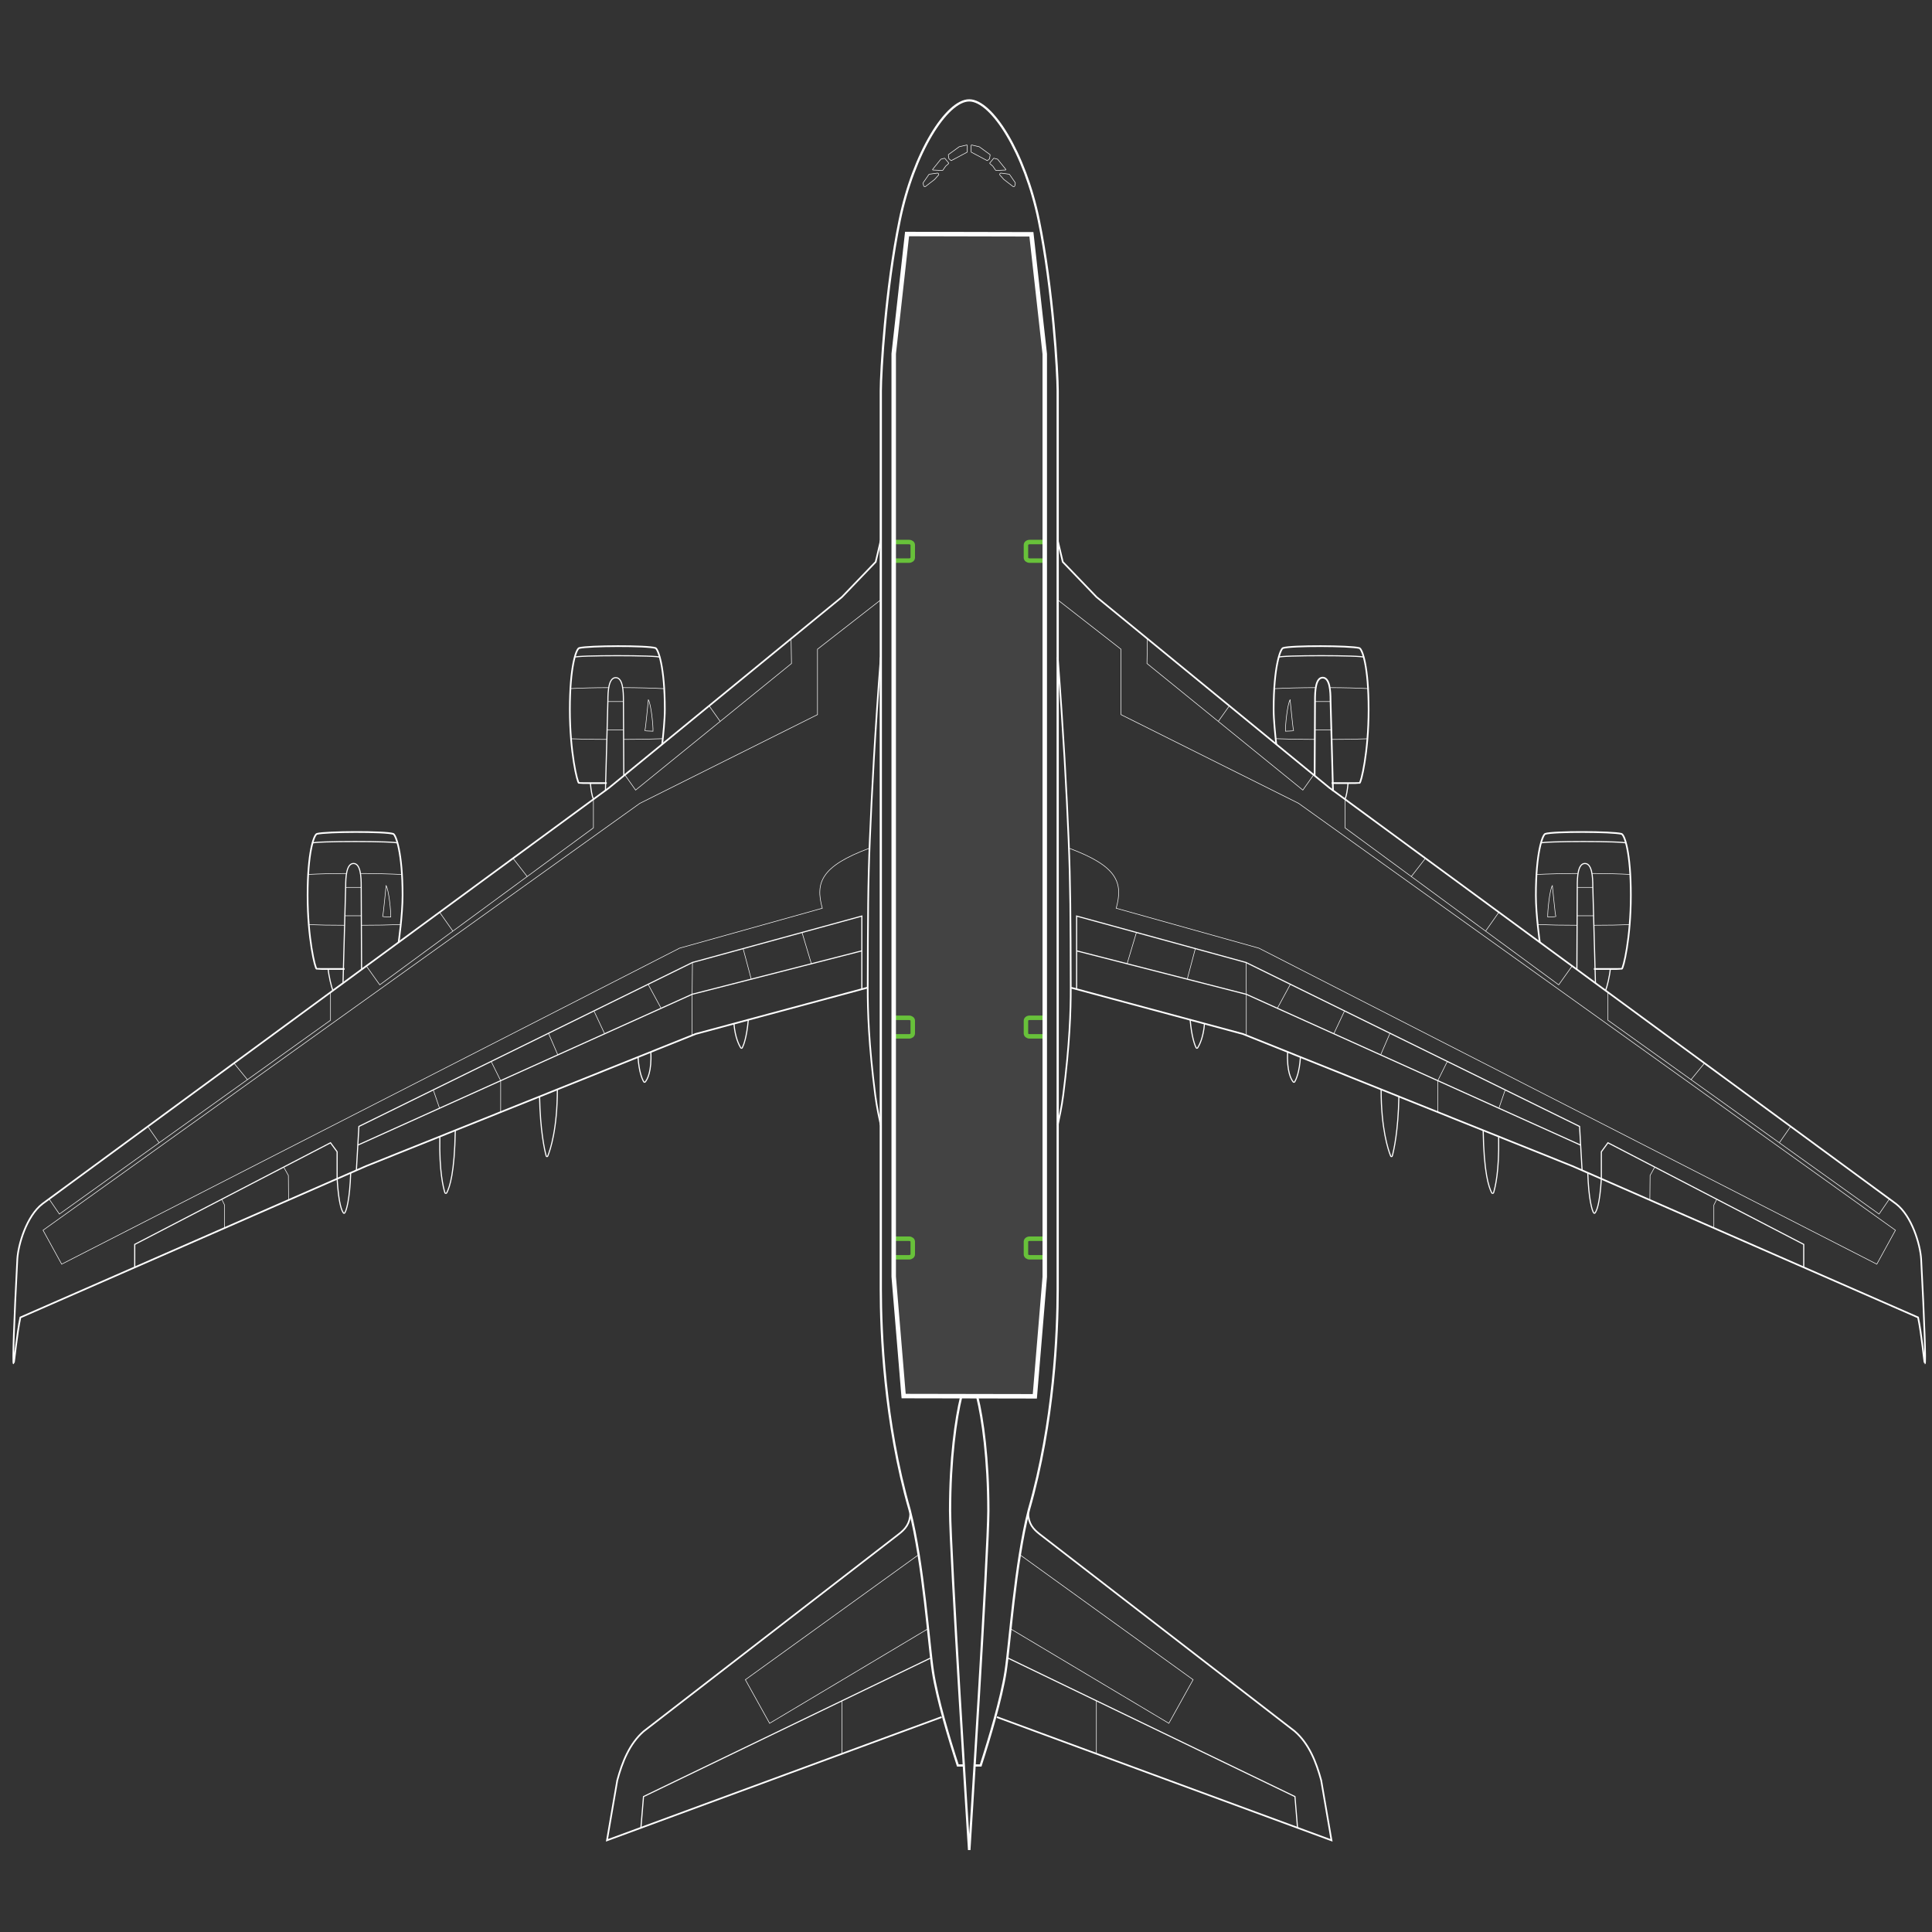 <?xml version="1.0" encoding="UTF-8"?>
<svg xmlns="http://www.w3.org/2000/svg" viewBox="0 0 864 864">
  <rect x="0" y="0" width="864" height="864" fill="#333333" stroke="none"/>
  <defs>
    <style>
      .cls-1, .cls-2, .cls-3, .cls-4, .cls-5, .cls-6 {
        fill: none;
        stroke-miterlimit: 10;
      }

      .cls-1, .cls-2, .cls-3, .cls-4, .cls-6 {
        stroke: #fff;
      }

      .cls-2 {
        stroke-width: .75px;
      }

      .cls-3, .cls-5 {
        stroke-width: 2px;
      }

      .cls-4 {
        stroke-width: .5px;
      }

      .cls-7 {
        fill: #fff;
        opacity: .08;
      }

      .cls-5 {
        stroke: #68c13a;
      }

      .cls-6 {
        stroke-width: .25px;
      }
    </style>
  </defs>
  <g id="Upper_Deck_Doors" data-name="Upper Deck Doors">
    <polygon id="Transparent_White_Fill" data-name="Transparent White Fill" class="cls-7" points="405.08 104.78 399.67 158.33 399.67 571 402.92 624.56 462.78 624.56 467.22 571 467.22 158.33 461.25 104.78 405.08 104.78"/>
    <g id="Aft_Upper_Doors" data-name="Aft Upper Doors">
      <path id="AFT-UPP_R_Door" data-name="AFT-UPP R Door" class="cls-5" d="m467.22,562.27h-6.75c-.92,0-1.66-.58-1.66-1.3v-5.71c0-.72.74-1.3,1.66-1.3h6.75"/>
      <path id="AFT-UPP_L_Door" data-name="AFT-UPP L Door" class="cls-5" d="m399.67,562.27h6.86c.92,0,1.66-.58,1.66-1.3v-5.71c0-.72-.74-1.3-1.66-1.3h-6.86"/>
    </g>
    <g id="Mid_Upper_Doors" data-name="Mid Upper Doors">
      <path id="MID-UPP_R_Door" data-name="MID-UPP R Door" class="cls-5" d="m467.22,463.47h-6.75c-.92,0-1.66-.58-1.66-1.3v-5.71c0-.72.74-1.3,1.66-1.3h6.75"/>
      <path id="MID-UPP_L_Door" data-name="MID-UPP L Door" class="cls-5" d="m399.67,463.47h6.86c.92,0,1.66-.58,1.66-1.3v-5.71c0-.72-.74-1.3-1.66-1.3h-6.86"/>
    </g>
    <g id="Forward_Upper_Doors" data-name="Forward Upper Doors">
      <path id="FWD-UPP_R_Door" data-name="FWD-UPP R Door" class="cls-5" d="m467.22,250.71h-6.75c-.92,0-1.66-.58-1.66-1.3v-5.71c0-.72.74-1.3,1.66-1.3h6.75"/>
      <path id="FWD-UPP_L_Door" data-name="FWD-UPP L Door" class="cls-5" d="m399.67,250.71h6.86c.92,0,1.66-.58,1.66-1.3v-5.71c0-.72-.74-1.3-1.66-1.3h-6.86"/>
    </g>
    <polygon id="White_Outline" data-name="White Outline" class="cls-3" points="405.64 104.66 399.67 158.22 399.67 570.88 404.11 624.33 462.78 624.44 467.22 571 467.22 158.33 461.25 104.78 405.64 104.66"/>
  </g>
  <g id="BASE_SVG" data-name="BASE SVG">
    <path id="Fuselage" class="cls-1" d="m431.03,789.53h-2.69c-3.94-12.17-9.25-29.88-11.11-41.86s-4.22-48.22-10.44-72.44c-11.33-39.33-12.89-79.56-12.89-98.67,0,0,0-401.75,0-401.78,0-8.18,2.13-45.6,8.44-76.22,6.22-30.25,21.04-53.67,31.08-53.67h.05c10.04,0,24.87,23.42,31.09,53.67,6.3,30.63,8.44,68.04,8.44,76.22,0,.03,0,401.78,0,401.78,0,19.11-1.56,59.33-12.89,98.67-6.22,24.22-8.52,60.1-10.44,72.44-1.87,11.98-7.17,29.69-11.11,41.86h-2.69"/>
    <g id="Wide_Fuselage" data-name="Wide Fuselage">
      <path id="L_Wide_Fuselage" data-name="L Wide Fuselage" class="cls-2" d="m393.89,503.17c-.68-3.22-1.76-7.84-2.48-13.47-2.91-22.78-3.39-37.64-3.36-48.04.08-30.96.12-46.44.95-66.21.89-21.14,2.35-48.81,4.89-81.51"/>
      <path id="R_Wide_Fuselage" data-name="R Wide Fuselage" class="cls-2" d="m473,503.17c.68-3.22,1.76-7.84,2.48-13.47,2.91-22.78,3.39-37.64,3.36-48.04-.08-30.96-.12-46.44-.95-66.21-.89-21.14-2.35-48.81-4.89-81.51"/>
    </g>
    <path id="Rudder" class="cls-1" d="m437.01,624.56c2.44,9.92,4.99,27.84,4.99,51.11,0,18.11-8.47,151.2-8.47,151.2h-.18s-8.47-133.09-8.47-151.2c0-23.27,2.55-41.2,4.99-51.11h7.13Z"/>
    <g id="Horizontal_Stablizer" data-name="Horizontal Stablizer">
      <g id="Left_Horizontal_Stablizer" data-name="Left Horizontal Stablizer">
        <polyline id="Walk" class="cls-6" points="410.5 695.5 333.33 751.17 344.17 770.67 414.83 728.5"/>
        <g id="Left_Elevator" data-name="Left Elevator">
          <line id="Left_Elevator_Seperator" data-name="Left Elevator Seperator" class="cls-6" x1="376.58" y1="760.58" x2="376.58" y2="784.28"/>
          <polyline id="Left_Elevator_Box" data-name="Left Elevator Box" class="cls-4" points="416 741.56 287.78 803.44 286.62 817.41"/>
        </g>
        <path id="Left_Stablizer" data-name="Left Stablizer" class="cls-2" d="m421.08,767.89l-149.64,55.11,4.61-26.83c2.22-8.17,5.44-16.39,11.83-21.94l114-88.11c3-2.33,5.05-4.67,5.24-9.49"/>
      </g>
      <g id="Right_Horizontal_Stablizer" data-name="Right Horizontal Stablizer">
        <polyline id="Walk-2" data-name="Walk" class="cls-6" points="456.39 695.5 533.56 751.17 522.72 770.67 452.06 728.5"/>
        <g id="Right_Elevator" data-name="Right Elevator">
          <line id="Right_Elevator_Seperator" data-name="Right Elevator Seperator" class="cls-6" x1="490.31" y1="760.58" x2="490.31" y2="784.28"/>
          <polyline id="Right_Elevator_Box" data-name="Right Elevator Box" class="cls-4" points="450.89 741.56 579.11 803.44 580.26 817.41"/>
        </g>
        <path id="Right_Stablizer" data-name="Right Stablizer" class="cls-2" d="m445.81,767.89l149.64,55.11-4.61-26.83c-2.22-8.17-5.44-16.39-11.83-21.94l-114-88.11c-3-2.33-5.05-4.67-5.24-9.49"/>
      </g>
    </g>
    <g id="Wings">
      <g id="Left_Wing" data-name="Left Wing">
        <g id="ENG_2" data-name="ENG 2">
          <path id="Exhaust_Nozzle" data-name="Exhaust Nozzle" class="cls-4" d="m264.02,350.22c.28,3.12.67,5.52,1.36,7.22"/>
          <path id="Inlet_Leading_Edge" data-name="Inlet Leading Edge" class="cls-4" d="m257,293.94c0-.95,38.11-.95,38.11,0"/>
          <g id="Cowling">
            <path id="Cowling_L_Rear_Edge" data-name="Cowling L Rear Edge" class="cls-6" d="m255.36,330.38c5.22.2,8.93.29,16.03.29"/>
            <path id="Cowling_R_Rear_Edge" data-name="Cowling R Rear Edge" class="cls-6" d="m296.51,330.34c-5.67.22-10.86.34-17.54.33"/>
            <path id="Cowling_L_Froward_Edge" data-name="Cowling L Froward Edge" class="cls-6" d="m255.09,307.94c5.1-.26,10.73-.42,17.15-.42"/>
            <path id="Cowling_R_Foward_Edge" data-name="Cowling R Foward Edge" class="cls-6" d="m297.05,307.97c-5.1-.26-12.05-.45-18.48-.46"/>
          </g>
          <path id="Strake" class="cls-6" d="m289.95,312.93c-.31,2.6-1.15,12.29-1.56,13.85.1.1,3.64.21,3.64.21.1-2.29-.83-12.08-2.08-14.06Z"/>
          <g id="Pylon">
            <line id="Pylon_Beam_Rear" data-name="Pylon Beam Rear" class="cls-6" x1="278.81" y1="326.42" x2="271.5" y2="326.42"/>
            <line id="Pylon_Beam_Front" data-name="Pylon Beam Front" class="cls-6" x1="278.81" y1="313.74" x2="271.86" y2="313.74"/>
            <path id="Pylon-2" data-name="Pylon" class="cls-4" d="m278.97,346.89s-.17-33.71-.17-33.8c0-3.82-.21-10.05-3.43-10.05h0c-3.22,0-3.51,6.23-3.51,10.05,0,.08-1.11,40.73-1.11,40.73"/>
          </g>
          <path id="Housing" class="cls-2" d="m296.14,332.83c.46-4.24,1.17-10.9,1.17-15.55,0-19.22-3.01-26.97-4.15-27.47-3.69-1.19-29.97-1.08-34.17,0-1.32.43-4.15,8.25-4.15,27.47s3.39,32.89,4.06,32.89c.08.08,12.46.04,12.46.04"/>
        </g>
        <g id="ENG_1" data-name="ENG 1">
          <path id="Exhaust_Nozzle-2" data-name="Exhaust Nozzle" class="cls-4" d="m146.75,433.33c.28,3.12,1.43,7.96,2.12,9.66"/>
          <path id="Inlet_Leading_Edge-2" data-name="Inlet Leading Edge" class="cls-4" d="m139.73,377.05c0-.95,38.11-.95,38.11,0"/>
          <g id="Cowling-2" data-name="Cowling">
            <path id="Cowling_L_Rear_Edge-2" data-name="Cowling L Rear Edge" class="cls-6" d="m138.09,413.49c5.22.2,8.93.29,16.03.29"/>
            <path id="Cowling_R_Rear_Edge-2" data-name="Cowling R Rear Edge" class="cls-6" d="m179.23,413.45c-5.67.22-10.86.34-17.54.33"/>
            <path id="Cowling_L_Froward_Edge-2" data-name="Cowling L Froward Edge" class="cls-6" d="m137.81,391.05c5.1-.26,10.73-.42,17.15-.42"/>
            <path id="Cowling_R_Foward_Edge-2" data-name="Cowling R Foward Edge" class="cls-6" d="m179.77,391.08c-5.1-.26-12.05-.45-18.48-.46"/>
          </g>
          <path id="Strake-2" data-name="Strake" class="cls-6" d="m172.67,396.04c-.31,2.6-1.15,12.29-1.56,13.85.1.1,3.64.21,3.64.21.1-2.29-.83-12.08-2.08-14.06Z"/>
          <g id="Pylon-3" data-name="Pylon">
            <line id="Pylon_Beam_Rear-2" data-name="Pylon Beam Rear" class="cls-6" x1="161.53" y1="409.53" x2="154.23" y2="409.53"/>
            <line id="Pylon_Beam_Front-2" data-name="Pylon Beam Front" class="cls-6" x1="161.53" y1="396.85" x2="154.58" y2="396.85"/>
            <path id="Pylon-4" data-name="Pylon" class="cls-4" d="m161.7,433.56s-.17-37.27-.17-37.36c0-3.82-.21-10.05-3.43-10.05h0c-3.22,0-3.51,6.23-3.51,10.05,0,.08-1.19,43.44-1.19,43.44"/>
          </g>
          <path id="Housing-2" data-name="Housing" class="cls-2" d="m178.27,421.39s1.76-12.18,1.76-21c0-19.22-3.01-26.97-4.15-27.47-3.69-1.19-29.97-1.08-34.17,0-1.32.43-4.15,8.25-4.15,27.47s3.39,32.89,4.06,32.89c.08.08,12.46.04,12.46.04"/>
        </g>
        <g id="Slats_Droop" data-name="Slats &amp;amp; Droop">
          <g id="Droop_Flaps" data-name="Droop Flaps">
            <polyline id="Droop_Box" data-name="Droop Box" class="cls-6" points="353.77 285.62 353.96 296.71 284.25 353.33 279.43 346.52"/>
            <line id="Line" class="cls-6" x1="317.08" y1="315.58" x2="322.07" y2="322.61"/>
          </g>
          <g id="L_Slats_Right" data-name="L Slats Right">
            <polyline id="Right_Slats_Box" data-name="Right Slats Box" class="cls-6" points="265.38 357.44 265.38 370.22 169.83 440.42 163.83 432"/>
            <line id="Left_Line" data-name="Left Line" class="cls-6" x1="196.67" y1="408.08" x2="202.53" y2="416.4"/>
            <line id="Right_Line" data-name="Right Line" class="cls-6" x1="229.42" y1="383.83" x2="235.76" y2="391.99"/>
          </g>
          <g id="L_Slats_Left" data-name="L Slats Left">
            <polyline id="Left_Slats_Box" data-name="Left Slats Box" class="cls-6" points="147.81 443.76 147.81 456.25 26.56 542.94 21.89 536.11"/>
            <line id="Left_Line-2" data-name="Left Line" class="cls-6" x1="66.22" y1="503.94" x2="71.16" y2="511.05"/>
            <line id="Right_Line-2" data-name="Right Line" class="cls-6" x1="104.72" y1="475.56" x2="110.65" y2="482.82"/>
          </g>
        </g>
        <g id="Ailerons">
          <polyline id="Box" class="cls-4" points="60.25 566.78 60.25 556.5 147.81 511.05 150.76 515.08 150.76 527.15"/>
          <polyline id="Left_Line-3" data-name="Left Line" class="cls-6" points="100.44 549.18 100.44 538.92 99.15 536.31"/>
          <polyline id="Right_Line-3" data-name="Right Line" class="cls-6" points="129.06 536.65 128.96 525.67 126.88 521.92"/>
        </g>
        <g id="Flap_Fairings" data-name="Flap Fairings">
          <path id="Left_Flap_Fairing_5" data-name="Left Flap Fairing 5" class="cls-4" d="m328.22,457.77c.51,6.22,2.29,9.62,3.06,10.83.16.25.54.24.67-.03.62-1.21,1.98-4.65,2.7-12.53"/>
          <path id="Left_Flap_Fairing_4" data-name="Left Flap Fairing 4" class="cls-4" d="m285.33,472.71c.43,6.81,1.92,9.99,2.56,11.07.15.25.5.28.68.05.88-1.07,2.94-4.55,2.48-13.42"/>
          <path id="Left_Flap_Fairing_3" data-name="Left Flap Fairing 3" class="cls-4" d="m241.3,490.37c.29,15.36,2.22,23.87,2.96,26.6.09.34.57.37.7.04,1.15-2.83,4.29-12.18,4.29-29.83"/>
          <path id="Left_Flap_Fairing_2" data-name="Left Flap Fairing 2" class="cls-4" d="m196.69,508.46c-.3,15.88,1.6,22.51,2.24,24.88.11.42.68.47.88.08,1.3-2.67,3.47-8.69,3.8-27.93"/>
          <path id="Left_Flap_Fairing_1" data-name="Left Flap Fairing 1" class="cls-4" d="m150.76,527.15c.74,11.93,2.2,14.39,2.81,15.27.13.19.42.21.57.04.73-.84,2.31-6.08,2.69-17.97"/>
        </g>
        <g id="Flaps_Spoilers" data-name="Flaps &amp;amp; Spoilers">
          <polyline id="Spoilers_Box" data-name="Spoilers Box" class="cls-4" points="385.42 442.37 385.42 409.67 309.67 430.42 160.5 503.75 159.37 523.38"/>
          <polyline id="Flaps_Box" data-name="Flaps Box" class="cls-4" points="160.02 512.1 309.53 444.65 385.42 425.22"/>
          <line id="Left_Spoiler_Line_1" data-name="Left Spoiler Line 1" class="cls-6" x1="193.76" y1="487.4" x2="196.57" y2="495.61"/>
          <polyline id="Left_Spoiler_and_Flap_Line" data-name="Left Spoiler and Flap Line" class="cls-6" points="219.64 474.67 223.9 483.28 223.9 497.34"/>
          <line id="Left_Spoiler_Line_2" data-name="Left Spoiler Line 2" class="cls-6" x1="245.28" y1="462.07" x2="249.46" y2="471.75"/>
          <line id="Left_Spoiler_Line_3" data-name="Left Spoiler Line 3" class="cls-6" x1="265.6" y1="452.08" x2="270.4" y2="462.3"/>
          <line id="Left_Spoiler_Line_4" data-name="Left Spoiler Line 4" class="cls-6" x1="289.83" y1="440.17" x2="295.65" y2="450.91"/>
          <polyline id="Right_Spoiler_and_Flap_Line" data-name="Right Spoiler and Flap Line" class="cls-6" points="309.67 430.42 309.53 444.65 309.53 462.95"/>
          <line id="Left_Spoiler_Line_5" data-name="Left Spoiler Line 5" class="cls-6" x1="332.33" y1="424.21" x2="335.97" y2="437.95"/>
          <line id="Left_Spoiler_Line_6" data-name="Left Spoiler Line 6" class="cls-6" x1="358.67" y1="416.99" x2="362.86" y2="431.03"/>
        </g>
        <path id="Walk_Zone" data-name="Walk Zone" class="cls-6" d="m393.89,268.25l-28.31,22.08v29.25l-79.42,39.67L19.25,550.17l8.33,15.17,276.33-141.32,63.83-17.85c-3.17-11.42-.64-18.81,21.1-26.86"/>
        <path id="Left_Wing-2" data-name="Left Wing" class="cls-2" d="m387.83,441.72l-76.75,20.67-147.41,59.11L9.11,589.17c-1.53,7.08-2.78,20.56-3,20.56-.47,0,.15-18.57,1.64-46.72.39-6.33,4.08-19.17,11.25-24.67l253.33-186,104.17-85.33,15.11-15.72,2.28-9.61"/>
      </g>
      <g id="Right_Wing" data-name="Right Wing">
        <g id="ENG_3" data-name="ENG 3">
          <path id="Exhaust_Nozzle-3" data-name="Exhaust Nozzle" class="cls-4" d="m602.86,350.22c-.28,3.12-.67,5.52-1.36,7.22"/>
          <path id="Inlet_Leading_Edge-3" data-name="Inlet Leading Edge" class="cls-4" d="m609.88,293.94c0-.95-38.11-.95-38.11,0"/>
          <g id="Cowling-3" data-name="Cowling">
            <path id="Cowling_R_Rear_Edge-3" data-name="Cowling R Rear Edge" class="cls-6" d="m611.53,330.38c-5.22.2-8.93.29-16.03.29"/>
            <path id="Cowling_L_Rear_Edge-3" data-name="Cowling L Rear Edge" class="cls-6" d="m570.38,330.34c5.67.22,10.86.34,17.54.33"/>
            <path id="Cowling_R_Froward_Edge" data-name="Cowling R Froward Edge" class="cls-6" d="m611.8,307.94c-5.1-.26-10.73-.42-17.15-.42"/>
            <path id="Cowling_L_Foward_Edge" data-name="Cowling L Foward Edge" class="cls-6" d="m569.84,307.97c5.1-.26,12.05-.45,18.48-.46"/>
          </g>
          <path id="Strake-3" data-name="Strake" class="cls-6" d="m576.94,312.93c.31,2.6,1.15,12.29,1.56,13.85-.1.1-3.64.21-3.64.21-.1-2.29.83-12.08,2.08-14.06Z"/>
          <g id="Pylon-5" data-name="Pylon">
            <line id="Pylon_Beam_Rear-3" data-name="Pylon Beam Rear" class="cls-6" x1="588.08" y1="326.42" x2="595.38" y2="326.42"/>
            <line id="Pylon_Beam_Front-3" data-name="Pylon Beam Front" class="cls-6" x1="588.08" y1="313.74" x2="595.03" y2="313.74"/>
            <path id="Pylon-6" data-name="Pylon" class="cls-2" d="m587.91,346.89s.17-33.71.17-33.8c0-3.82.21-10.05,3.43-10.05h0c3.22,0,3.51,6.23,3.51,10.05,0,.08,1.11,40.73,1.11,40.73"/>
          </g>
          <path id="Housing-3" data-name="Housing" class="cls-2" d="m570.75,332.83c-.46-4.24-1.17-10.9-1.17-15.55,0-19.22,3.01-26.97,4.15-27.47,3.69-1.19,29.97-1.08,34.17,0,1.32.43,4.15,8.25,4.15,27.47s-3.39,32.89-4.06,32.89c-.08.08-12.46.04-12.46.04"/>
        </g>
        <g id="ENG_4" data-name="ENG 4">
          <path id="Exhaust_Nozzle-4" data-name="Exhaust Nozzle" class="cls-4" d="m720.14,433.33c-.28,3.12-1.43,7.96-2.12,9.66"/>
          <path id="Inlet_Leading_Edge-4" data-name="Inlet Leading Edge" class="cls-4" d="m727.16,377.05c0-.95-38.11-.95-38.11,0"/>
          <g id="Cowling-4" data-name="Cowling">
            <path id="Cowling_R_Rear_Edge-4" data-name="Cowling R Rear Edge" class="cls-6" d="m728.8,413.49c-5.22.2-8.93.29-16.03.29"/>
            <path id="Cowling_L_Rear_Edge-4" data-name="Cowling L Rear Edge" class="cls-6" d="m687.66,413.45c5.67.22,10.86.34,17.54.33"/>
            <path id="Cowling_R_Froward_Edge-2" data-name="Cowling R Froward Edge" class="cls-6" d="m729.08,391.05c-5.1-.26-10.73-.42-17.15-.42"/>
            <path id="Cowling_L_Foward_Edge-2" data-name="Cowling L Foward Edge" class="cls-6" d="m687.12,391.08c5.1-.26,12.05-.45,18.48-.46"/>
          </g>
          <path id="Strake-4" data-name="Strake" class="cls-6" d="m694.22,396.04c.31,2.6,1.15,12.29,1.56,13.85-.1.1-3.64.21-3.64.21-.1-2.29.83-12.08,2.08-14.06Z"/>
          <g id="Pylon-7" data-name="Pylon">
            <line id="Pylon_Beam_Rear-4" data-name="Pylon Beam Rear" class="cls-6" x1="705.36" y1="409.53" x2="712.66" y2="409.53"/>
            <line id="Pylon_Beam_Front-4" data-name="Pylon Beam Front" class="cls-6" x1="705.36" y1="396.85" x2="712.31" y2="396.85"/>
            <path id="Pylon-8" data-name="Pylon" class="cls-4" d="m705.19,433.56s.17-37.27.17-37.36c0-3.82.21-10.05,3.43-10.05h0c3.22,0,3.51,6.23,3.51,10.05,0,.08,1.19,43.44,1.19,43.44"/>
          </g>
          <path id="Housing-4" data-name="Housing" class="cls-2" d="m688.61,421.39s-1.76-12.18-1.76-21c0-19.22,3.01-26.97,4.15-27.47,3.69-1.19,29.97-1.08,34.17,0,1.32.43,4.15,8.25,4.15,27.47s-3.39,32.89-4.06,32.89c-.08.08-12.46.04-12.46.04"/>
        </g>
        <g id="Slats_Droop-2" data-name="Slats &amp;amp; Droop">
          <g id="Droop_Flaps-2" data-name="Droop Flaps">
            <polyline id="Droop_Box-2" data-name="Droop Box" class="cls-6" points="513.12 285.62 512.93 296.71 582.64 353.33 587.46 346.52"/>
            <line id="Line-2" data-name="Line" class="cls-6" x1="549.81" y1="315.58" x2="544.82" y2="322.61"/>
          </g>
          <g id="R_Slats_Left" data-name="R Slats Left">
            <polyline id="Left_Slats_Box-2" data-name="Left Slats Box" class="cls-6" points="601.51 357.44 601.51 370.22 697.06 440.42 703.06 432"/>
            <line id="Right_Line-4" data-name="Right Line" class="cls-6" x1="670.22" y1="408.08" x2="664.36" y2="416.4"/>
            <line id="Left_Line-4" data-name="Left Line" class="cls-6" x1="637.47" y1="383.83" x2="631.13" y2="391.99"/>
          </g>
          <g id="R_Slats_Right" data-name="R Slats Right">
            <polyline id="Right_Slats_Box-2" data-name="Right Slats Box" class="cls-6" points="719.08 443.76 719.08 456.25 840.33 542.94 845 536.11"/>
            <line id="Right_Line-5" data-name="Right Line" class="cls-6" x1="800.67" y1="503.94" x2="795.73" y2="511.05"/>
            <line id="Left_Line-5" data-name="Left Line" class="cls-6" x1="762.17" y1="475.56" x2="756.24" y2="482.82"/>
          </g>
        </g>
        <g id="Ailerons-2" data-name="Ailerons">
          <polyline id="Box-2" data-name="Box" class="cls-4" points="806.64 566.78 806.64 556.5 719.08 511.05 716.13 515.08 716.13 527.15"/>
          <polyline id="Right_Line-6" data-name="Right Line" class="cls-6" points="766.44 549.18 766.44 538.92 767.74 536.31"/>
          <polyline id="Left_Line-6" data-name="Left Line" class="cls-6" points="737.82 536.65 737.93 525.67 740.01 521.92"/>
        </g>
        <g id="Flap_Fairings-2" data-name="Flap Fairings">
          <path id="Right_Flap_Fairing_5" data-name="Right Flap Fairing 5" class="cls-4" d="m538.66,457.77c-.51,6.22-2.29,9.62-3.06,10.83-.16.25-.54.24-.67-.03-.62-1.21-1.98-4.65-2.7-12.53"/>
          <path id="Right_Flap_Fairing_4" data-name="Right Flap Fairing 4" class="cls-4" d="m581.56,472.71c-.43,6.81-1.92,9.99-2.56,11.07-.15.25-.5.28-.68.05-.88-1.07-2.94-4.55-2.48-13.42"/>
          <path id="Right_Flap_Fairing_3" data-name="Right Flap Fairing 3" class="cls-4" d="m625.59,490.37c-.29,15.36-2.22,23.87-2.96,26.6-.09.34-.57.37-.7.04-1.15-2.83-4.29-12.18-4.29-29.83"/>
          <path id="Right_Flap_Fairing_2" data-name="Right Flap Fairing 2" class="cls-4" d="m670.2,508.46c.3,15.88-1.6,22.51-2.24,24.88-.11.42-.68.47-.88.08-1.3-2.67-3.47-8.69-3.8-27.93"/>
          <path id="Right_Flap_Fairing_1" data-name="Right Flap Fairing 1" class="cls-4" d="m716.13,527.15c-.74,11.93-2.2,14.39-2.81,15.27-.13.19-.42.21-.57.04-.73-.84-2.31-6.08-2.69-17.97"/>
        </g>
        <g id="Flaps_Spoilers-2" data-name="Flaps &amp;amp; Spoilers">
          <polyline id="Spoilers_Box-2" data-name="Spoilers Box" class="cls-4" points="481.47 442.37 481.47 409.67 557.22 430.42 706.39 503.75 707.52 523.38"/>
          <polyline id="Flaps_Box-2" data-name="Flaps Box" class="cls-4" points="706.87 512.1 557.36 444.65 481.47 425.22"/>
          <line id="Right_Spoiler_Line_1" data-name="Right Spoiler Line 1" class="cls-6" x1="673.13" y1="487.4" x2="670.32" y2="495.61"/>
          <polyline id="Right_Spoiler_and_Flap_Line-2" data-name="Right Spoiler and Flap Line" class="cls-6" points="647.25 474.67 642.98 483.28 642.98 497.34"/>
          <line id="Right_Spoiler_Line_2" data-name="Right Spoiler Line 2" class="cls-6" x1="621.61" y1="462.07" x2="617.43" y2="471.75"/>
          <line id="Right_Spoiler_Line_3" data-name="Right Spoiler Line 3" class="cls-6" x1="601.29" y1="452.08" x2="596.48" y2="462.3"/>
          <line id="Right_Spoiler_Line_4" data-name="Right Spoiler Line 4" class="cls-6" x1="577.06" y1="440.17" x2="571.24" y2="450.91"/>
          <polyline id="Left_Spoiler_and_Flap_Line-2" data-name="Left Spoiler and Flap Line" class="cls-6" points="557.22 430.42 557.36 444.65 557.36 462.95"/>
          <line id="Right_Spoiler_Line_5" data-name="Right Spoiler Line 5" class="cls-6" x1="534.56" y1="424.21" x2="530.92" y2="437.95"/>
          <line id="Right_Spoiler_Line_6" data-name="Right Spoiler Line 6" class="cls-6" x1="508.22" y1="416.99" x2="504.03" y2="431.03"/>
        </g>
        <path id="Walk_Zone-2" data-name="Walk Zone" class="cls-6" d="m473,268.25l28.31,22.08v29.25s79.42,39.67,79.42,39.67l266.92,190.92-8.33,15.17-276.33-141.32-63.83-17.85c3.17-11.42.64-18.81-21.1-26.86"/>
        <path id="Right_Wing-2" data-name="Right Wing" class="cls-2" d="m479.06,441.72l76.75,20.67,147.41,59.11,154.56,67.67c1.53,7.08,2.78,20.56,3,20.56.47,0-.15-18.57-1.64-46.72-.39-6.33-4.08-19.17-11.25-24.67l-253.33-186-104.17-85.33-15.11-15.72-2.28-9.61"/>
      </g>
    </g>
    <g id="Cockpit_Windows" data-name="Cockpit Windows">
      <path class="cls-6" d="m417.25,76.04l4.2.2c.07,0,.13-.03.17-.08l1.23-1.78s.02-.02.03-.04l1.34-1.19c.08-.07.09-.19.02-.27l-1.69-2.04c-.05-.06-.13-.08-.2-.06l-1.54.4s-.08.03-.1.07l-3.61,4.48c-.1.13-.02.31.14.32Z"/>
      <path class="cls-6" d="m425.48,71.79l7-3.72c.06-.03.1-.1.1-.17v-2.86c0-.13-.12-.22-.24-.19l-3.33.77s-.05.02-.07.03l-4.76,3.46c-.06.04-.09.12-.08.19l.25,1.64s.03.09.07.12l.84.7c.06.05.15.06.22.02Z"/>
      <path class="cls-6" d="m415.75,77.88l3.43-.46c.51-.07.84.54.49.92l-1.69,1.89s-.05.05-.08.07l-3.97,3.06c-.33.25-.81.07-.89-.33l-.2-1c-.03-.15,0-.3.09-.43l2.42-3.49c.09-.13.23-.21.38-.24Z"/>
      <path class="cls-6" d="m449.64,76.04l-4.2.2c-.07,0-.13-.03-.17-.08l-1.23-1.78s-.02-.02-.03-.04l-1.34-1.19c-.08-.07-.09-.19-.02-.27l1.69-2.04c.05-.06.13-.08.2-.06l1.54.4s.08.03.1.07l3.61,4.48c.1.13.02.31-.14.32Z"/>
      <path class="cls-6" d="m441.41,71.79l-7-3.72c-.06-.03-.1-.1-.1-.17v-2.86c0-.13.12-.22.24-.19l3.33.77s.05.02.07.03l4.76,3.46c.06.04.09.12.08.19l-.25,1.64s-.03.09-.07.12l-.84.7c-.06.05-.15.06-.22.02Z"/>
      <path class="cls-6" d="m451.14,77.88l-3.43-.46c-.51-.07-.84.54-.49.92l1.69,1.89s.05.05.08.07l3.97,3.06c.33.25.81.07.89-.33l.2-1c.03-.15,0-.3-.09-.43l-2.42-3.49c-.09-.13-.23-.21-.38-.24Z"/>
    </g>
  </g>
</svg>